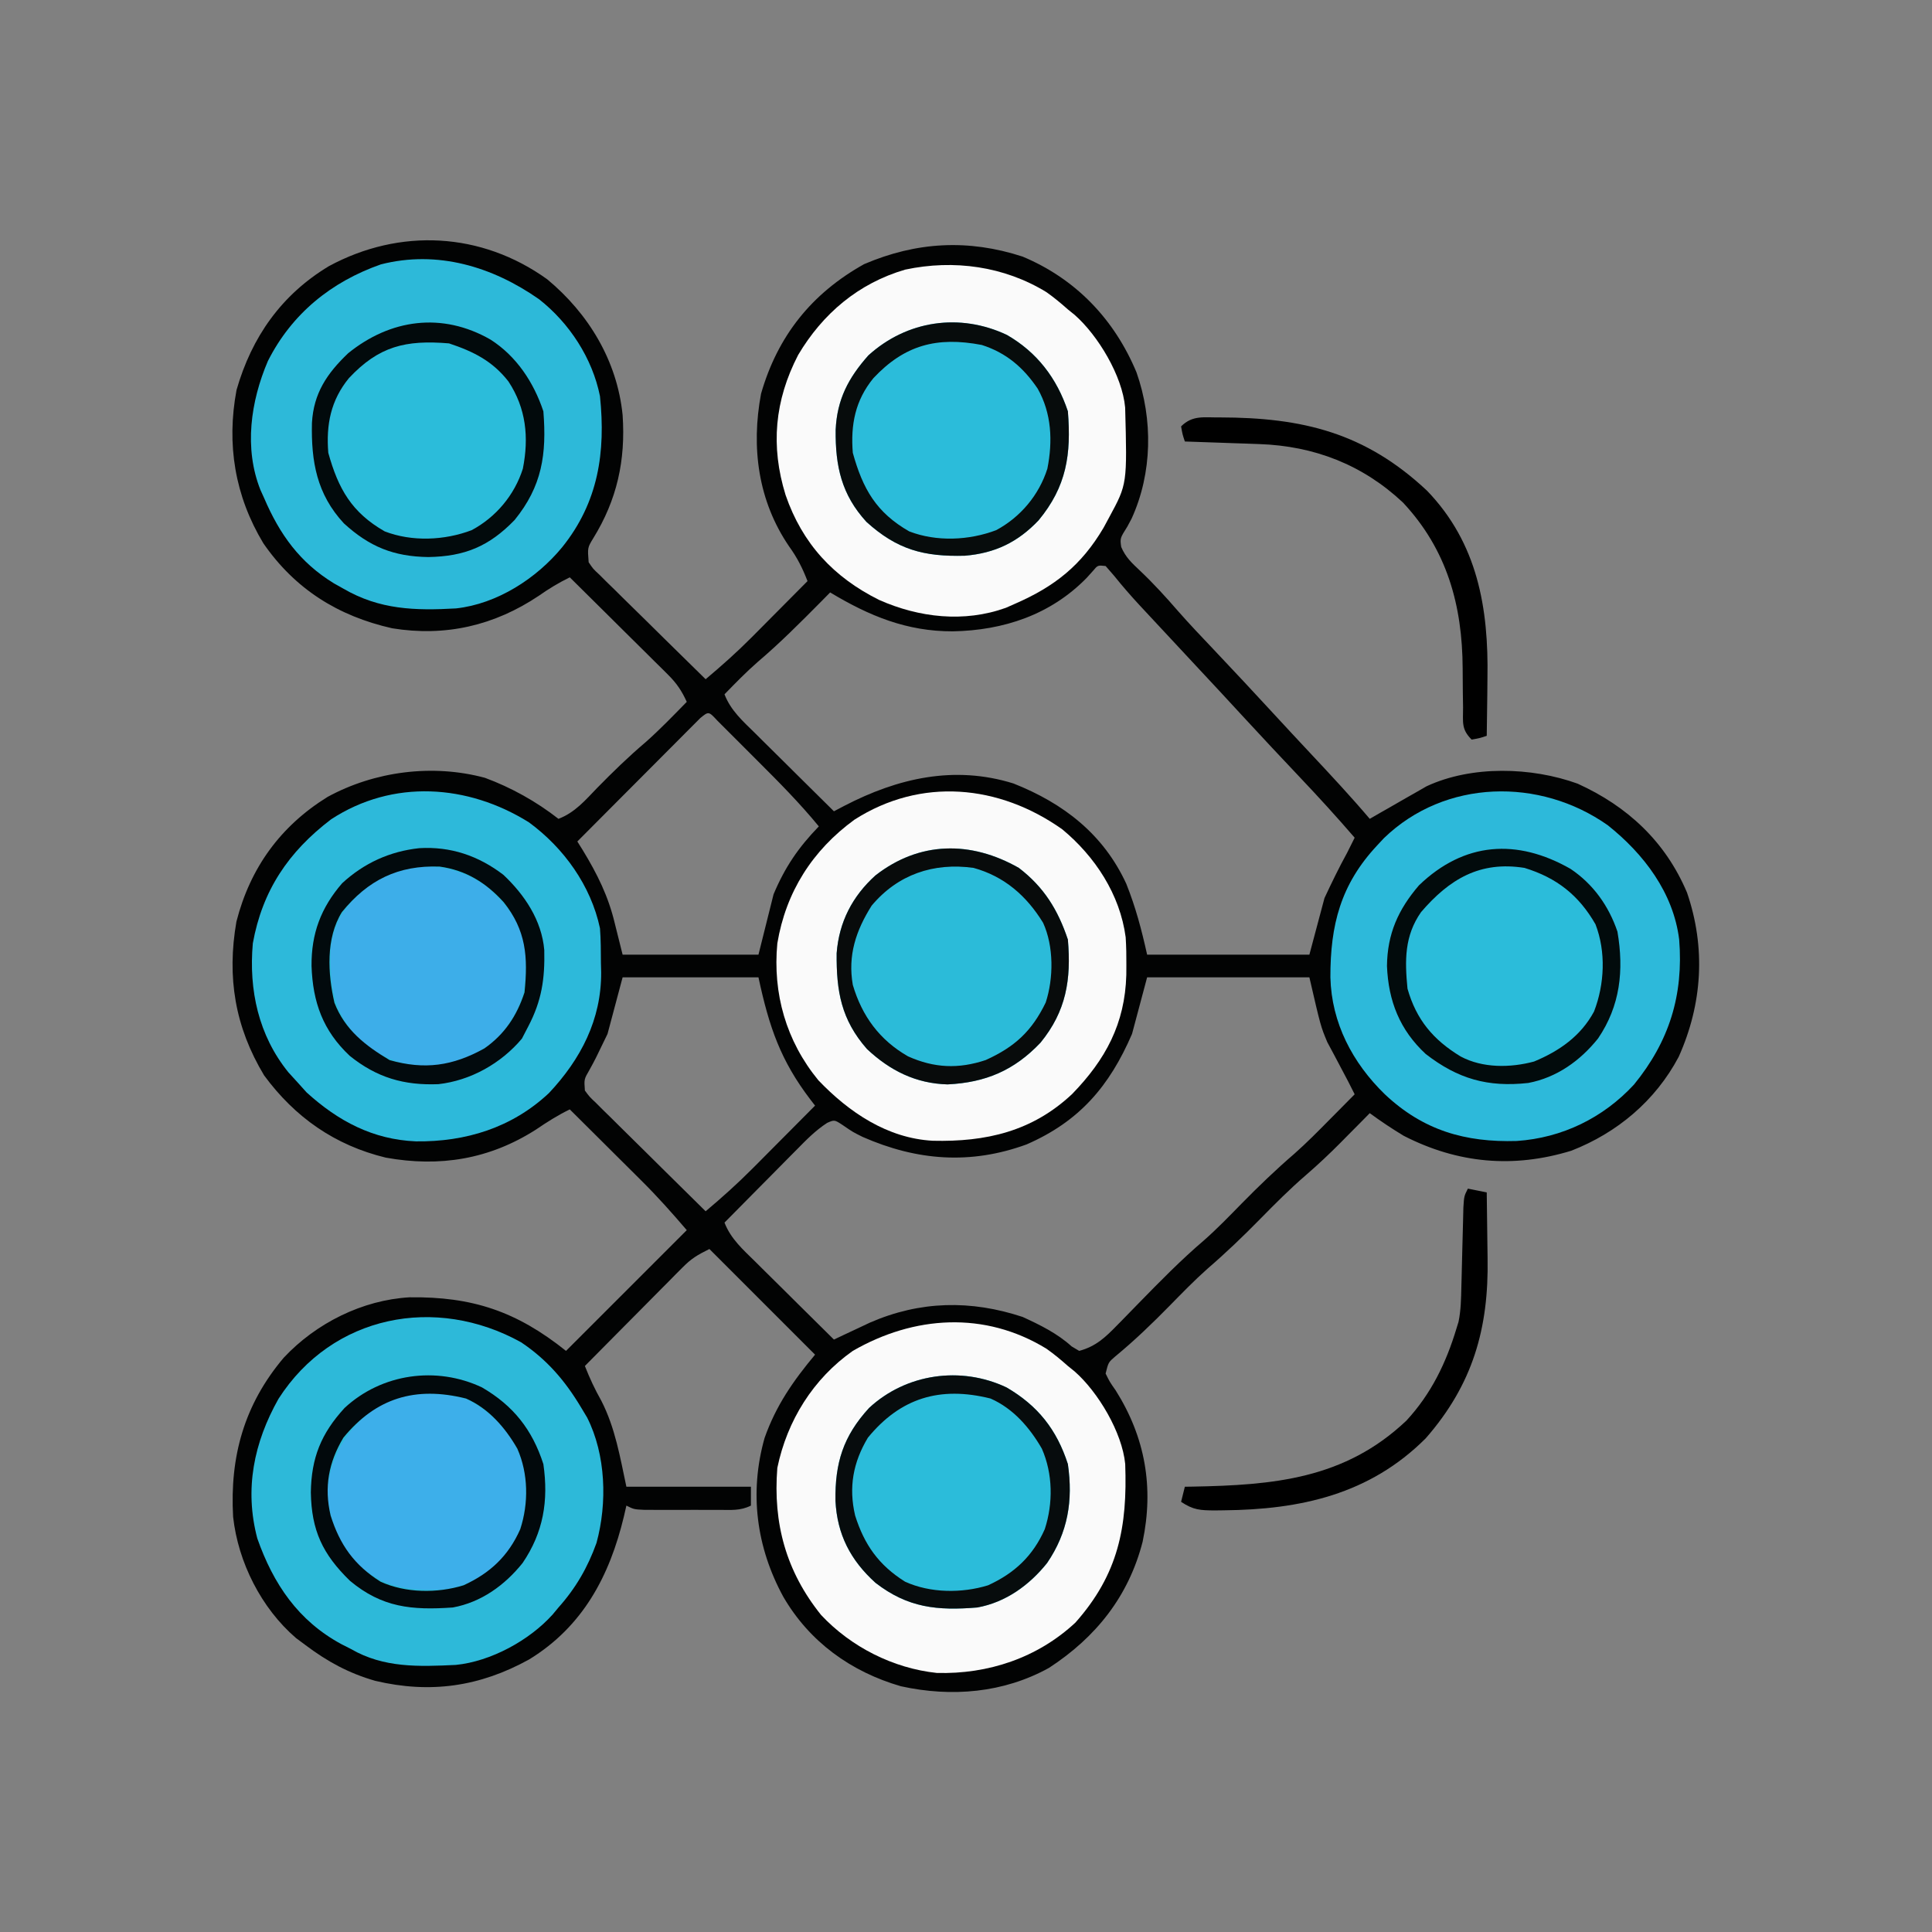 <?xml version="1.0" encoding="UTF-8"?>
<svg version="1.1" xmlns="http://www.w3.org/2000/svg" width="512" height="512">
<rect width="100%" height="100%" fill="#808080" stroke="none"/>
<path d="M0 0 C10.982 9.105 18.563 21.628 20 36 C20.814 47.977 18.534 58.423 12.207 68.66 C10.694 71.154 10.694 71.154 11 75 C12.161 76.738 12.161 76.738 13.846 78.3 C14.466 78.92 15.087 79.54 15.726 80.18 C16.405 80.837 17.083 81.495 17.781 82.172 C18.813 83.196 18.813 83.196 19.866 84.24 C22.068 86.419 24.284 88.585 26.5 90.75 C27.994 92.224 29.488 93.7 30.98 95.176 C34.643 98.794 38.318 102.4 42 106 C46.177 102.488 50.209 98.914 54.059 95.039 C54.938 94.156 55.818 93.273 56.725 92.363 C57.62 91.46 58.515 90.556 59.438 89.625 C60.36 88.698 61.282 87.771 62.232 86.816 C64.491 84.547 66.746 82.274 69 80 C67.677 76.574 66.28 73.789 64.125 70.812 C55.885 58.745 54.022 44.57 56.684 30.348 C61.076 15.02 70.131 3.737 84 -4 C97.857 -9.932 111.611 -10.69 126 -6 C140.115 -0.097 150.351 10.66 156.188 24.691 C160.575 37.157 160.413 51.346 154.875 63.461 C154.318 64.501 154.318 64.501 153.75 65.562 C151.809 68.649 151.809 68.649 152.133 70.949 C153.296 73.7 154.955 75.205 157.125 77.25 C160.688 80.628 163.925 84.169 167.135 87.876 C170.229 91.399 173.461 94.787 176.688 98.188 C182.01 103.819 187.306 109.471 192.55 115.175 C195.837 118.747 199.145 122.297 202.464 125.839 C207.743 131.474 212.998 137.114 218 143 C218.928 142.464 219.856 141.928 220.812 141.375 C221.449 141.014 222.086 140.653 222.742 140.281 C224.378 139.353 226.007 138.414 227.633 137.469 C229.021 136.68 229.021 136.68 230.438 135.875 C231.302 135.377 232.167 134.88 233.059 134.367 C245.025 128.805 260.836 129.251 273.07 133.672 C286.297 139.668 296.358 149.022 302.07 162.531 C307.088 177.147 306.16 192.035 299.875 206.062 C293.706 217.715 283.571 226.215 271.402 230.957 C256.046 235.664 241.317 234.338 227 227 C223.899 225.128 220.919 223.145 218 221 C217.154 221.857 216.309 222.714 215.438 223.598 C214.292 224.753 213.146 225.908 212 227.062 C211.447 227.624 210.894 228.185 210.324 228.764 C207.33 231.775 204.281 234.662 201.062 237.434 C196.831 241.09 192.914 245.009 189 249 C184.48 253.608 179.891 258.01 175 262.223 C171.51 265.324 168.268 268.668 165 272 C160.362 276.729 155.682 281.242 150.566 285.457 C148.74 287.022 148.74 287.022 148 290 C149.076 292.198 149.076 292.198 150.688 294.5 C158.518 306.956 160.814 320.182 157.812 334.562 C154.113 348.987 145.479 359.876 133 368 C120.948 374.675 107.152 375.82 93.75 372.875 C80.494 369.037 69.502 361.097 62.562 349.125 C55.418 335.987 53.537 321.55 57.625 307.062 C60.668 298.461 65.179 291.986 71 285 C61.76 275.76 52.52 266.52 43 257 C39.766 258.617 38.28 259.472 35.884 261.889 C35.303 262.47 34.723 263.05 34.125 263.648 C33.512 264.272 32.898 264.896 32.266 265.539 C31.628 266.18 30.99 266.821 30.332 267.481 C28.3 269.524 26.275 271.575 24.25 273.625 C22.872 275.013 21.493 276.402 20.113 277.789 C16.737 281.187 13.367 284.592 10 288 C11.271 291.245 12.662 294.218 14.375 297.25 C18.053 304.431 19.319 312.157 21 320 C31.89 320 42.78 320 54 320 C54 321.65 54 323.3 54 325 C51.15 326.425 48.714 326.13 45.531 326.133 C44.238 326.134 42.945 326.135 41.613 326.137 C40.939 326.135 40.264 326.133 39.569 326.13 C37.508 326.125 35.447 326.13 33.387 326.137 C32.094 326.135 30.801 326.134 29.469 326.133 C28.277 326.132 27.085 326.131 25.857 326.129 C23 326 23 326 21 325 C20.781 325.955 20.562 326.91 20.336 327.895 C16.551 343.64 9.493 357.017 -4.754 365.758 C-17.828 372.988 -30.928 374.896 -45.562 371.438 C-52.573 369.417 -58.192 366.37 -64 362 C-65.263 361.062 -65.263 361.062 -66.551 360.105 C-75.754 352.194 -81.898 340.011 -83.223 327.972 C-84.12 311.954 -80.265 298.179 -69.812 285.812 C-61.257 276.677 -49.006 270.513 -36.434 269.797 C-19.861 269.602 -8.139 273.489 5 284 C15.56 273.44 26.12 262.88 37 252 C33.079 247.425 29.208 243.067 24.945 238.848 C24.399 238.303 23.852 237.758 23.29 237.196 C21.57 235.483 19.848 233.772 18.125 232.062 C16.948 230.89 15.771 229.718 14.594 228.545 C11.732 225.694 8.867 222.846 6 220 C2.793 221.56 -0.051 223.365 -3 225.375 C-15.321 233.229 -28.453 235.37 -42.766 232.785 C-56.235 229.515 -66.8 222.135 -75 211 C-82.742 198.142 -84.907 184.985 -82.348 170.242 C-78.698 155.987 -70.678 144.918 -58.188 137.188 C-45.709 130.39 -30.403 128.388 -16.5 132.125 C-9.523 134.695 -2.853 138.426 3 143 C7.349 141.343 10.091 138.088 13.25 134.812 C17.391 130.588 21.564 126.528 26.078 122.699 C29.898 119.322 33.433 115.641 37 112 C35.703 109.142 34.336 107.09 32.111 104.884 C31.53 104.303 30.95 103.723 30.352 103.125 C29.728 102.512 29.104 101.898 28.461 101.266 C27.82 100.628 27.179 99.99 26.519 99.332 C24.476 97.3 22.425 95.275 20.375 93.25 C18.987 91.872 17.598 90.493 16.211 89.113 C12.813 85.737 9.408 82.367 6 79 C3.076 80.428 0.476 82.002 -2.188 83.875 C-14.003 91.791 -26.932 94.798 -41.078 92.5 C-55.419 89.264 -66.821 82.116 -75.207 69.98 C-82.774 57.402 -85.01 43.739 -82.316 29.348 C-78.285 15.279 -70.394 4.098 -57.848 -3.461 C-39.038 -13.627 -17.431 -12.508 0 0 Z M144.625 77.32 C144.089 77.916 143.553 78.511 143 79.125 C133.436 88.927 120.952 93.061 107.5 93.312 C95.292 93.338 85.382 89.242 75 83 C74.154 83.857 73.309 84.714 72.438 85.598 C67.031 91.056 61.65 96.458 55.789 101.434 C52.706 104.133 49.855 107.064 47 110 C48.652 114.291 51.891 117.143 55.102 120.297 C55.698 120.891 56.294 121.484 56.909 122.096 C58.81 123.985 60.717 125.868 62.625 127.75 C63.917 129.032 65.209 130.315 66.5 131.598 C69.661 134.737 72.829 137.87 76 141 C76.918 140.518 77.836 140.036 78.781 139.539 C92.901 132.225 107.861 128.737 123.562 133.625 C136.851 138.885 147.428 147.073 153.484 160.223 C155.988 166.518 157.51 172.295 159 179 C173.19 179 187.38 179 202 179 C203.32 174.05 204.64 169.1 206 164 C207.925 159.881 209.824 155.961 212 152 C212.67 150.669 213.338 149.336 214 148 C209.235 142.475 204.334 137.105 199.312 131.812 C194.473 126.691 189.645 121.561 184.875 116.375 C180.603 111.731 176.309 107.109 172 102.5 C167.472 97.652 162.946 92.803 158.438 87.938 C157.961 87.426 157.485 86.914 156.994 86.387 C154.663 83.867 152.43 81.307 150.285 78.629 C149.154 77.328 149.154 77.328 148 76 C145.923 75.769 145.923 75.769 144.625 77.32 Z M40.589 116.291 C39.987 116.895 39.385 117.499 38.765 118.121 C37.744 119.142 37.744 119.142 36.703 120.184 C35.964 120.928 35.226 121.671 34.465 122.438 C33.712 123.192 32.958 123.947 32.182 124.724 C29.765 127.147 27.351 129.574 24.938 132 C23.304 133.638 21.671 135.276 20.037 136.914 C16.022 140.94 12.01 144.969 8 149 C8.471 149.753 8.942 150.506 9.428 151.282 C13.303 157.66 16.215 163.498 17.938 170.75 C18.618 173.472 19.299 176.195 20 179 C31.88 179 43.76 179 56 179 C57.32 173.72 58.64 168.44 60 163 C63.025 155.805 66.586 150.586 72 145 C66.952 138.854 61.404 133.251 55.776 127.645 C54.17 126.045 52.57 124.44 50.971 122.834 C49.953 121.817 48.936 120.801 47.918 119.785 C46.538 118.407 46.538 118.407 45.13 117 C42.804 114.483 42.804 114.483 40.589 116.291 Z M20 185 C18.68 189.95 17.36 194.9 16 200 C12.75 206.75 12.75 206.75 11.172 209.609 C9.78 212.005 9.78 212.005 10 215 C11.225 216.662 11.225 216.662 12.938 218.278 C13.578 218.919 14.219 219.559 14.879 220.219 C15.579 220.903 16.279 221.588 17 222.293 C18.065 223.352 18.065 223.352 19.152 224.432 C21.428 226.691 23.714 228.939 26 231.188 C27.542 232.715 29.084 234.243 30.625 235.771 C34.409 239.522 38.201 243.264 42 247 C46.341 243.358 50.498 239.624 54.496 235.602 C54.975 235.122 55.453 234.642 55.946 234.148 C57.445 232.642 58.942 231.134 60.438 229.625 C61.465 228.592 62.493 227.56 63.521 226.527 C66.017 224.021 68.509 221.511 71 219 C70.604 218.488 70.208 217.976 69.8 217.448 C61.873 207.065 58.838 198.244 56 185 C44.12 185 32.24 185 20 185 Z M159 185 C157.68 189.95 156.36 194.9 155 200 C149.024 213.852 141.063 223.179 127.051 229.285 C112.201 234.701 98.037 233.618 83.656 227.316 C81 226 81 226 78.406 224.215 C76.149 222.723 76.149 222.723 74.216 223.57 C71.141 225.554 68.689 228.066 66.141 230.664 C65.591 231.216 65.042 231.768 64.476 232.337 C62.729 234.095 60.99 235.86 59.25 237.625 C58.064 238.821 56.878 240.016 55.691 241.211 C52.789 244.135 49.893 247.066 47 250 C48.652 254.291 51.891 257.143 55.102 260.297 C55.698 260.891 56.294 261.484 56.909 262.096 C58.81 263.985 60.717 265.868 62.625 267.75 C63.917 269.032 65.209 270.315 66.5 271.598 C69.661 274.737 72.829 277.87 76 281 C76.868 280.589 77.736 280.177 78.631 279.753 C79.782 279.213 80.934 278.674 82.121 278.117 C83.825 277.315 83.825 277.315 85.564 276.496 C98.839 270.717 112.289 270.463 126 275 C130.638 277.122 135.201 279.366 138.996 282.812 C139.657 283.204 140.319 283.596 141 284 C145.411 282.801 147.873 280.467 151.02 277.238 C151.482 276.769 151.944 276.301 152.42 275.817 C153.892 274.323 155.353 272.818 156.812 271.312 C162.419 265.569 168.001 259.875 174.112 254.661 C177.576 251.613 180.771 248.292 184 245 C188.529 240.383 193.127 235.967 198.027 231.746 C201.326 228.826 204.408 225.698 207.5 222.562 C208.132 221.926 208.763 221.29 209.414 220.635 C210.945 219.092 212.473 217.546 214 216 C212.831 213.643 211.631 211.319 210.379 209.004 C209.779 207.868 209.18 206.733 208.562 205.562 C207.966 204.45 207.369 203.338 206.754 202.191 C205 198 205 198 202 185 C187.81 185 173.62 185 159 185 Z " fill="#020303" transform="translate(145,74)"/>
<path d="M0 0 C2.014 1.424 3.84 2.938 5.68 4.578 C6.271 5.055 6.863 5.532 7.473 6.023 C13.656 11.456 20.114 22.178 20.857 30.58 C21.402 50.845 21.402 50.845 16.68 59.578 C16.171 60.52 15.661 61.463 15.137 62.434 C9.262 72.394 2.199 77.996 -8.32 82.578 C-9.521 83.11 -9.521 83.11 -10.746 83.652 C-21.832 87.639 -33.744 86.258 -44.32 81.578 C-56.421 75.562 -64.695 66.649 -69.133 53.766 C-73.147 40.798 -72.042 28.704 -65.812 16.664 C-59.322 5.705 -49.821 -2.362 -37.421 -5.975 C-24.525 -8.717 -11.185 -6.854 0 0 Z " fill="#FAFAFA" transform="translate(277.32,77.422)"/>
<path d="M0 0 C6.886 4.623 11.651 10.184 15.891 17.273 C16.419 18.154 16.948 19.034 17.492 19.941 C22.458 29.776 22.862 42.568 19.969 53.168 C17.641 59.661 14.479 65.14 9.891 70.273 C9.39 70.877 8.89 71.48 8.375 72.102 C2.212 78.982 -8.028 84.564 -17.295 85.492 C-27.075 85.964 -36.43 86.321 -45.109 81.273 C-45.945 80.849 -46.78 80.425 -47.641 79.988 C-59.066 73.811 -65.66 64.075 -69.922 51.965 C-73.377 38.888 -70.83 26.557 -64.297 14.961 C-50.022 -7.288 -22.616 -12.558 0 0 Z " fill="#2DB9D9" transform="translate(138.109,355.727)"/>
<path d="M0 0 C2.014 1.424 3.84 2.938 5.68 4.578 C6.271 5.055 6.863 5.532 7.473 6.023 C13.68 11.477 20.049 22.134 20.873 30.548 C21.471 47.182 19.101 59.695 7.68 72.578 C-2.354 81.93 -15.449 86.297 -29.055 85.926 C-40.62 84.695 -51.779 79.05 -59.727 70.559 C-69.011 59.021 -72.489 46.266 -71.32 31.578 C-68.716 19.028 -61.818 7.975 -51.32 0.578 C-35.091 -8.783 -16.364 -10.028 0 0 Z " fill="#FAFAFA" transform="translate(277.32,357.422)"/>
<path d="M0 0 C8.693 7.212 15.294 17.254 16.796 28.601 C16.953 31.065 16.999 33.497 16.98 35.965 C16.975 36.837 16.969 37.708 16.963 38.607 C16.609 51.505 11.466 61.026 2.605 70.145 C-7.971 80.081 -20.247 82.861 -34.32 82.527 C-46.343 81.881 -56.545 74.984 -64.668 66.473 C-73.185 56.086 -76.777 43.503 -75.52 30.215 C-73.25 16.577 -66.204 5.545 -55.07 -2.57 C-37.445 -13.832 -16.793 -11.898 0 0 Z " fill="#FAFAFA" transform="translate(281.52,219.785)"/>
<path d="M0 0 C9.219 6.758 16.428 16.755 18.824 28.07 C19.064 31.13 19.055 34.19 19.074 37.258 C19.095 38.071 19.115 38.883 19.137 39.721 C19.216 52.239 13.745 62.765 5.305 71.742 C-4.479 80.925 -16.747 84.706 -29.949 84.543 C-41.354 84.07 -50.567 79.169 -58.926 71.57 C-60.04 70.333 -60.04 70.333 -61.176 69.07 C-62.021 68.142 -62.867 67.214 -63.738 66.258 C-71.674 56.481 -74.277 44.42 -73.176 32.07 C-70.656 18.082 -63.753 7.811 -52.426 -0.805 C-36.08 -11.491 -16.19 -10.116 0 0 Z " fill="#2DB9DA" transform="translate(140.176,217.93)"/>
<path d="M0 0 C9.556 7.595 17.405 17.887 18.938 30.312 C20.111 45.039 16.312 57.266 6.973 68.723 C-1.19 77.564 -12.077 82.877 -24.105 83.684 C-37.775 84.087 -48.891 80.886 -59.062 71.312 C-67.635 62.983 -73.2 52.385 -73.494 40.333 C-73.527 26.452 -70.79 15.692 -61.062 5.312 C-60.479 4.687 -59.895 4.062 -59.293 3.418 C-43.107 -12.223 -17.997 -12.689 0 0 Z " fill="#2DB9DA" transform="translate(426.062,218.688)"/>
<path d="M0 0 C8.044 6.317 14.139 15.658 16.141 25.699 C17.684 40.556 15.71 53.793 6.141 65.699 C-0.676 73.998 -11.117 80.744 -22.013 81.935 C-32.846 82.551 -42.267 82.292 -51.859 76.699 C-52.677 76.242 -53.494 75.784 -54.336 75.312 C-63.394 69.784 -68.726 62.343 -72.859 52.699 C-73.18 51.992 -73.501 51.284 -73.832 50.555 C-78.24 39.504 -76.434 27.053 -71.863 16.371 C-65.531 3.838 -55.089 -4.621 -41.922 -9.238 C-26.965 -13.061 -12.373 -8.656 0 0 Z " fill="#2DB9D9" transform="translate(142.859,79.301)"/>
<path d="M0 0 C6.656 5.084 10.385 11.154 13 19 C13.908 29.611 12.563 37.956 5.75 46.312 C-1.234 53.683 -8.829 56.888 -18.875 57.375 C-27.3 57.155 -34.158 53.714 -40.242 48 C-47.074 40.227 -48.372 32.691 -48.277 22.613 C-47.643 14.355 -44.133 7.54 -38 2 C-26.328 -7.105 -12.734 -7.244 0 0 Z " fill="#2BBBD9" transform="translate(270,230)"/>
<path d="M0 0 C8.264 4.823 13.282 11.137 16.242 20.309 C17.636 30.009 16.258 38.41 10.734 46.523 C6.029 52.399 -0.234 56.944 -7.758 58.309 C-18.352 59.181 -26.159 58.417 -34.746 51.77 C-41.377 45.777 -44.897 38.961 -45.35 30.046 C-45.498 20.028 -43.32 12.939 -36.445 5.434 C-26.626 -3.676 -12.132 -5.748 0 0 Z " fill="#2BBCDA" transform="translate(266.758,367.691)"/>
<path d="M0 0 C7.989 4.59 13.25 11.474 16.176 20.25 C17.086 31.725 15.828 40.163 8.426 49.125 C2.905 54.955 -3.176 57.867 -11.145 58.523 C-21.965 58.812 -29.042 56.941 -37.199 49.562 C-43.823 42.335 -45.463 34.795 -45.365 25.155 C-44.988 17.06 -41.988 11.402 -36.699 5.438 C-26.496 -3.822 -12.508 -5.896 0 0 Z " fill="#2BBCDA" transform="translate(266.824,88.75)"/>
<path d="M0 0 C5.434 5.025 9.56 9.714 10.336 17.27 C10.415 24.449 10.295 30.074 6 36 C5.407 36.828 4.814 37.655 4.203 38.508 C-0.252 43.548 -6.526 46.379 -13.102 47.555 C-21.37 47.918 -27.951 45.659 -34.105 40.098 C-40.721 32.991 -41.535 26.241 -41.367 16.699 C-40.617 9.146 -37.341 4.84 -31.625 0.062 C-21.56 -7.101 -10.048 -7.086 0 0 Z " fill="#3DAEE9" transform="translate(129,235)"/>
<path d="M0 0 C3.884 2.688 6.374 5.762 8.676 9.852 C9.046 10.445 9.416 11.037 9.797 11.648 C12.163 17.579 11.567 25.801 9.801 31.848 C6.599 38.767 1.952 43.591 -5.012 46.727 C-11.699 48.895 -19.35 49.168 -25.762 46.102 C-33.365 41.599 -37.878 36.46 -40.324 27.852 C-41.295 18.756 -40.511 12.123 -34.816 4.953 C-24.982 -5.888 -12.563 -6.876 0 0 Z " fill="#2BBCDA" transform="translate(413.324,234.148)"/>
<path d="M0 0 C6.661 3.489 10.741 7.546 14.062 14.312 C16.386 21.825 15.72 29.825 12.527 36.949 C8.631 43.235 3.208 47.478 -3.938 49.312 C-12.397 50.29 -19.731 50.239 -26.848 45.219 C-33.238 39.39 -36.454 32.529 -37.25 23.938 C-36.496 15.187 -33.331 9.313 -26.938 3.312 C-19.316 -2.806 -9.038 -3.818 0 0 Z " fill="#2BBCDA" transform="translate(123.938,92.688)"/>
<path d="M0 0 C6.998 3.649 12.311 9.338 14.75 16.902 C16.489 25.096 15.603 32.926 11.223 40.129 C6.364 45.725 0.699 49.721 -6.824 50.406 C-15.938 50.669 -22.161 49.777 -29.027 43.629 C-34.157 38.146 -36.325 31.877 -37.215 24.504 C-36.01 15.207 -32.469 8.698 -25.094 2.777 C-18.049 -2.106 -8.102 -2.541 0 0 Z " fill="#3DAFEA" transform="translate(123.777,370.871)"/>
<path d="M0 0 C8.264 4.823 13.282 11.137 16.242 20.309 C17.636 30.009 16.258 38.41 10.734 46.523 C6.029 52.399 -0.234 56.944 -7.758 58.309 C-18.352 59.181 -26.159 58.417 -34.746 51.77 C-41.377 45.777 -44.897 38.961 -45.35 30.046 C-45.498 20.028 -43.32 12.939 -36.445 5.434 C-26.626 -3.676 -12.132 -5.748 0 0 Z M-36.758 13.309 C-40.667 19.823 -41.899 26.446 -40.145 33.922 C-37.702 41.701 -33.867 47.097 -26.918 51.465 C-20.23 54.519 -11.847 54.571 -4.91 52.43 C2.128 49.213 6.97 44.65 10.117 37.559 C12.358 30.676 12.269 22.875 9.344 16.219 C6.12 10.628 1.739 5.557 -4.258 2.934 C-17.71 -0.429 -28.164 2.823 -36.758 13.309 Z " fill="#070C0D" transform="translate(266.758,367.691)"/>
<path d="M0 0 C5.994 4.004 10.131 9.8 12.449 16.641 C14.199 26.913 13.19 36.314 7.301 44.965 C2.571 50.872 -3.654 55.324 -11.191 56.75 C-21.906 57.926 -29.819 55.685 -38.355 49.074 C-45.249 42.694 -48.254 35.013 -48.629 25.75 C-48.533 17.236 -45.668 10.797 -40.141 4.363 C-28.14 -7.169 -14.17 -8.083 0 0 Z M-39.598 11.469 C-44.013 17.789 -43.918 24.272 -43.191 31.75 C-40.849 40.007 -36.343 45.337 -29.094 49.734 C-23.271 52.843 -15.931 52.755 -9.648 51.066 C-2.942 48.284 2.759 44.299 6.246 37.812 C9.044 30.58 9.433 21.959 6.633 14.703 C2.212 6.98 -3.691 2.346 -12.191 -0.25 C-24.001 -2.129 -32.075 2.713 -39.598 11.469 Z " fill="#020B0C" transform="translate(416.191,230.25)"/>
<path d="M0 0 C8.309 -0.502 15.675 2.003 22.293 7.059 C27.934 12.375 32.457 19.114 33.133 27.012 C33.306 34.677 32.453 40.419 28.895 47.227 C28.338 48.299 27.781 49.372 27.207 50.477 C21.685 57.043 13.616 61.584 5.078 62.543 C-4.081 62.906 -11.25 60.8 -18.418 55.039 C-25.551 48.339 -28.214 40.803 -28.543 31.227 C-28.619 22.649 -26.065 15.795 -20.43 9.293 C-14.624 3.941 -7.785 0.838 0 0 Z M-20.492 16.934 C-24.797 23.867 -24.246 33.258 -22.48 40.949 C-19.731 48.104 -14.279 52.335 -7.855 56.164 C1.412 58.79 8.845 57.73 17.254 53.074 C22.63 49.313 25.869 44.428 27.895 38.227 C28.864 28.796 28.305 21.768 22.387 14.332 C17.709 9.165 12.384 5.849 5.414 4.883 C-5.579 4.474 -13.592 8.44 -20.492 16.934 Z " fill="#020A0D" transform="translate(111.105,224.773)"/>
<path d="M0 0 C8.264 4.823 13.282 11.137 16.242 20.309 C17.636 30.009 16.258 38.41 10.734 46.523 C6.025 52.404 -0.231 56.934 -7.758 58.309 C-18.638 59.066 -26.509 58.33 -35.008 51.246 C-42.287 44.159 -45.204 37.903 -45.383 27.809 C-45.25 18.65 -42.668 12.227 -36.445 5.434 C-26.626 -3.676 -12.132 -5.748 0 0 Z M-36.758 13.309 C-40.667 19.823 -41.899 26.446 -40.145 33.922 C-37.702 41.701 -33.867 47.097 -26.918 51.465 C-20.23 54.519 -11.847 54.571 -4.91 52.43 C2.128 49.213 6.97 44.65 10.117 37.559 C12.358 30.676 12.269 22.875 9.344 16.219 C6.12 10.628 1.739 5.557 -4.258 2.934 C-17.71 -0.429 -28.164 2.823 -36.758 13.309 Z " fill="#02090C" transform="translate(127.758,367.691)"/>
<path d="M0 0 C6.867 4.386 11.441 11.322 14 19 C14.904 30.399 13.656 38.851 6.375 47.812 C-0.415 54.813 -6.846 57.463 -16.5 57.625 C-25.659 57.491 -32.081 54.911 -38.875 48.688 C-46.052 40.952 -47.561 32.308 -47.332 22.09 C-46.893 14.208 -43.35 8.979 -37.75 3.625 C-26.586 -5.431 -12.845 -7.379 0 0 Z M-37.527 10.203 C-42.361 16.101 -43.601 22.549 -43 30 C-40.35 39.557 -36.789 45.82 -28.047 50.824 C-20.83 53.609 -12.215 53.238 -5 50.5 C1.447 47.045 6.359 41.179 8.566 34.199 C10.204 25.892 9.421 18.201 4.746 11.094 C0.514 5.65 -4.563 3.146 -11 1 C-22.526 0.038 -29.594 1.745 -37.527 10.203 Z " fill="#020A0C" transform="translate(130,90)"/>
<path d="M0 0 C7.989 4.59 13.25 11.474 16.176 20.25 C17.086 31.725 15.828 40.163 8.426 49.125 C2.905 54.955 -3.176 57.867 -11.145 58.523 C-21.965 58.812 -29.042 56.941 -37.199 49.562 C-43.823 42.335 -45.463 34.795 -45.365 25.155 C-44.988 17.06 -41.988 11.402 -36.699 5.438 C-26.496 -3.822 -12.508 -5.896 0 0 Z M-35.352 11.453 C-40.185 17.351 -41.425 23.799 -40.824 31.25 C-38.174 40.807 -34.613 47.07 -25.871 52.074 C-18.654 54.859 -10.039 54.488 -2.824 51.75 C3.623 48.295 8.534 42.429 10.742 35.449 C12.184 28.135 11.879 20.82 8.176 14.25 C4.402 8.669 -0.131 4.751 -6.645 2.668 C-18.569 0.381 -27.153 2.713 -35.352 11.453 Z " fill="#070C0C" transform="translate(266.824,88.75)"/>
<path d="M0 0 C6.656 5.084 10.385 11.154 13 19 C13.908 29.611 12.563 37.956 5.75 46.312 C-1.234 53.683 -8.829 56.888 -18.875 57.375 C-27.3 57.155 -34.158 53.714 -40.242 48 C-47.074 40.227 -48.372 32.691 -48.277 22.613 C-47.643 14.355 -44.133 7.54 -38 2 C-26.328 -7.105 -12.734 -7.244 0 0 Z M-39 10 C-43.178 16.622 -45.355 23.186 -44 31 C-41.567 39.278 -36.871 45.649 -29.375 49.938 C-22.436 53.054 -15.999 53.335 -8.781 50.926 C-1.061 47.438 3.455 43.25 7.125 35.68 C9.23 29.234 9.284 20.794 6.438 14.562 C2.058 7.412 -3.843 2.243 -12 0 C-22.608 -1.47 -32.08 1.741 -39 10 Z " fill="#080B0B" transform="translate(270,230)"/>
<path d="M0 0 C21.96 0.033 38.516 4.05 54.906 19.404 C68.334 33.323 71.266 50.535 70.934 69.13 C70.919 70.617 70.905 72.104 70.893 73.591 C70.86 77.188 70.809 80.784 70.746 84.38 C68.871 85.005 68.871 85.005 66.746 85.38 C63.942 82.576 64.492 80.784 64.473 76.861 C64.453 75.514 64.432 74.167 64.41 72.82 C64.388 70.712 64.371 68.604 64.365 66.496 C64.286 49.782 60.231 35.064 48.559 22.568 C37.843 12.509 25.006 7.567 10.473 7.064 C9.319 7.022 8.165 6.98 6.977 6.937 C5.787 6.897 4.597 6.858 3.371 6.818 C2.158 6.774 0.945 6.731 -0.304 6.687 C-3.287 6.581 -6.27 6.479 -9.254 6.38 C-9.879 4.505 -9.879 4.505 -10.254 2.38 C-7.205 -0.668 -4.172 0.058 0 0 Z " fill="#000000" transform="translate(323.254,110.62)"/>
<path d="M0 0 C1.65 0.33 3.3 0.66 5 1 C5.075 5.338 5.129 9.675 5.165 14.013 C5.18 15.483 5.2 16.953 5.226 18.423 C5.55 37.055 1.308 51.899 -11.172 66.172 C-26.042 81.042 -44.363 85.06 -64.75 85.25 C-65.525 85.259 -66.3 85.269 -67.098 85.279 C-70.925 85.256 -72.743 85.171 -76 83 C-75.67 81.68 -75.34 80.36 -75 79 C-74.357 78.991 -73.714 78.981 -73.051 78.972 C-51.543 78.58 -32.657 76.991 -16.289 61.48 C-9.71 54.351 -5.781 46.226 -3 37 C-2.826 36.437 -2.652 35.874 -2.472 35.293 C-1.825 32.152 -1.796 29.104 -1.719 25.898 C-1.7 25.221 -1.682 24.543 -1.663 23.845 C-1.585 20.955 -1.516 18.066 -1.448 15.176 C-1.396 13.062 -1.339 10.949 -1.281 8.836 C-1.251 7.573 -1.221 6.31 -1.189 5.009 C-1 2 -1 2 0 0 Z " fill="#000000" transform="translate(389,315)"/>
</svg>
